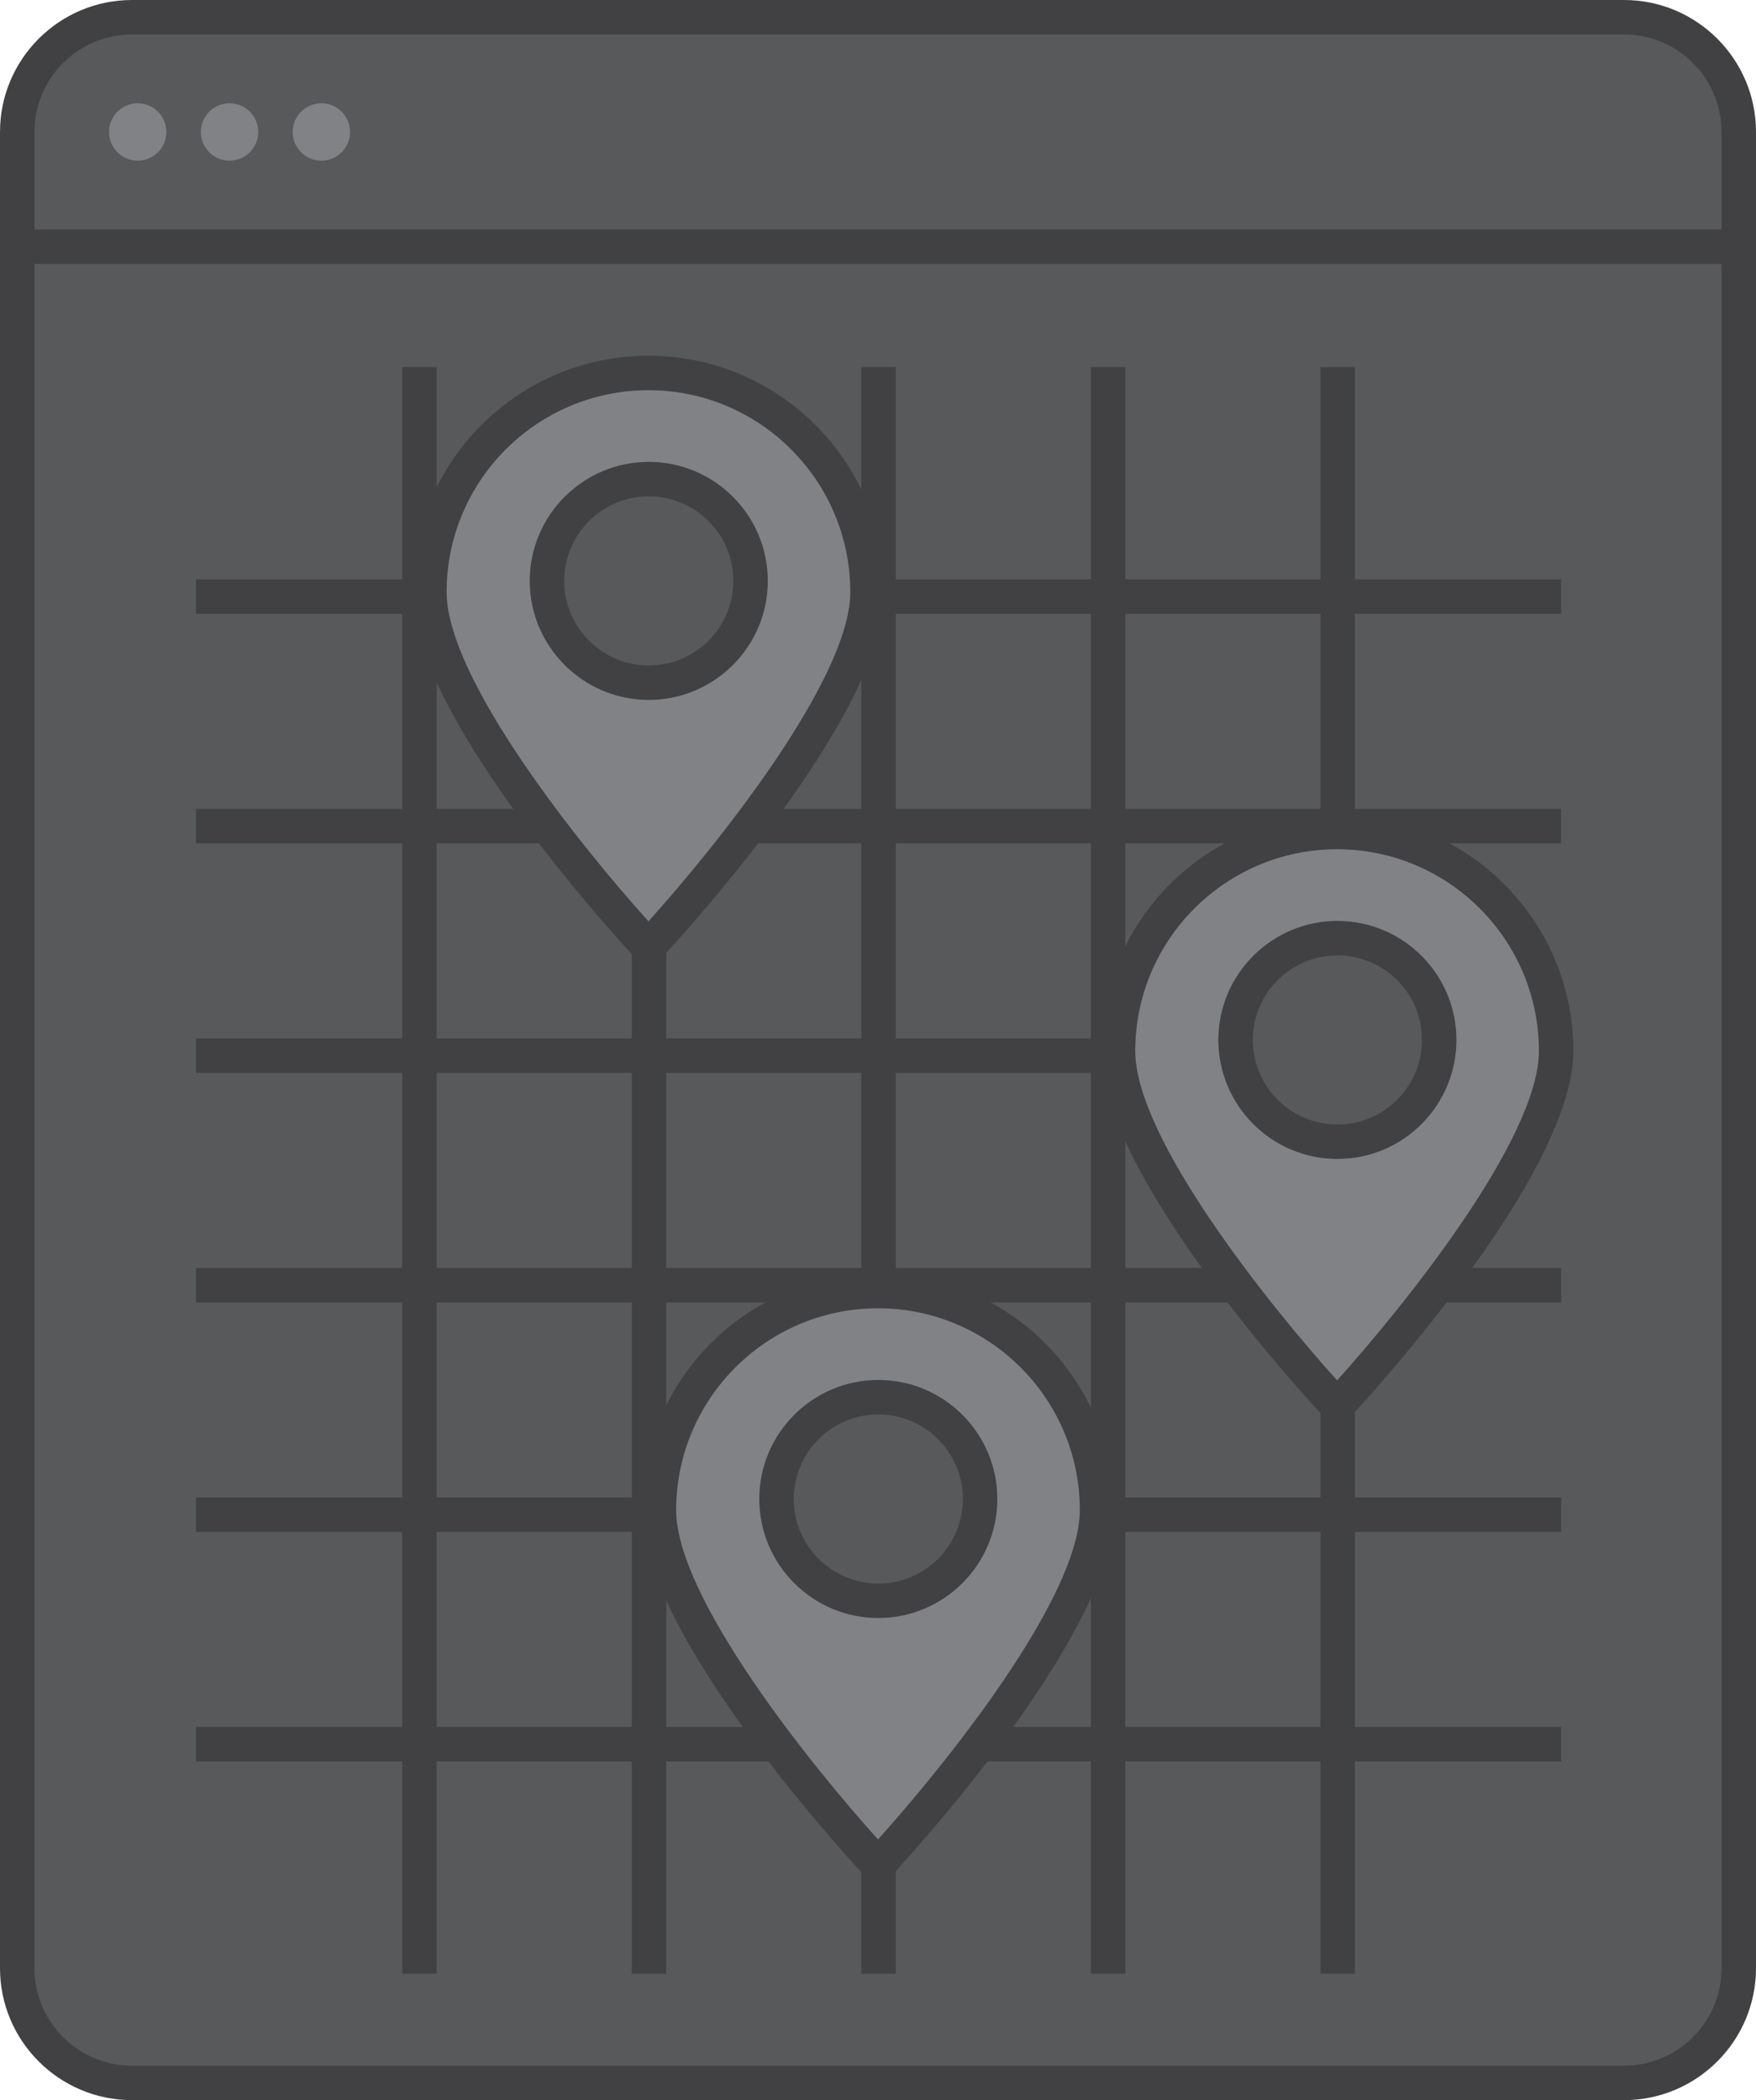 <?xml version="1.0" encoding="utf-8"?>
<!-- Generator: Adobe Illustrator 17.0.0, SVG Export Plug-In . SVG Version: 6.00 Build 0)  -->
<!DOCTYPE svg PUBLIC "-//W3C//DTD SVG 1.1//EN" "http://www.w3.org/Graphics/SVG/1.1/DTD/svg11.dtd">
<svg version="1.1" id="Layer_1" xmlns="http://www.w3.org/2000/svg" xmlns:xlink="http://www.w3.org/1999/xlink" x="0px" y="0px"
	 width="153px" height="183px" viewBox="0 0 153 183" enable-background="new 0 0 153 183" xml:space="preserve">
<g>
	<g>
		<g>
			<path fill="#58595B" d="M151.5,171.5c0,5.523-4.477,10-10,10h-130c-5.523,0-10-4.477-10-10v-160c0-5.523,4.477-10,10-10h130
				c5.523,0,10,4.477,10,10V171.5z"/>
		</g>
		<g>
			<g>
				<rect x="17.073" y="150.486" fill="#414042" width="118.949" height="3"/>
			</g>
			<g>
				<rect x="17.073" y="130.486" fill="#414042" width="118.949" height="3"/>
			</g>
			<g>
				<rect x="17.073" y="110.486" fill="#414042" width="118.949" height="3"/>
			</g>
			<g>
				<rect x="17.073" y="90.486" fill="#414042" width="118.949" height="3"/>
			</g>
			<g>
				<rect x="17.073" y="70.486" fill="#414042" width="118.949" height="3"/>
			</g>
			<g>
				<rect x="17.073" y="50.486" fill="#414042" width="118.949" height="3"/>
			</g>
			<g>
				<rect x="35.048" y="31.986" fill="#414042" width="3" height="140"/>
			</g>
			<g>
				<rect x="55.048" y="31.986" fill="#414042" width="3" height="140"/>
			</g>
			<g>
				<rect x="75.048" y="31.986" fill="#414042" width="3" height="140"/>
			</g>
			<g>
				<rect x="95.048" y="31.986" fill="#414042" width="3" height="140"/>
			</g>
			<g>
				<rect x="115.048" y="31.986" fill="#414042" width="3" height="140"/>
			</g>
		</g>
		<g>
			<g>
				<path fill="#808285" d="M75.586,51.586c0-10.541-8.545-19.086-19.086-19.086c-10.541,0-19.086,8.545-19.086,19.086
					S56.5,82.5,56.5,82.5S75.586,62.127,75.586,51.586z"/>
				<path fill="#414042" d="M56.5,84.694l-1.095-1.169c-0.796-0.85-19.492-20.931-19.492-31.939C35.913,40.234,45.148,31,56.5,31
					s20.586,9.234,20.586,20.586c0,11.009-18.695,31.09-19.491,31.939L56.5,84.694z M56.5,34c-9.697,0-17.587,7.889-17.587,17.586
					c0,7.64,11.813,22.303,17.587,28.696c5.772-6.396,17.586-21.062,17.586-28.696C74.086,41.889,66.197,34,56.5,34z"/>
			</g>
			<g>
				<circle fill="#58595B" cx="56.528" cy="50.617" r="8.871"/>
				<path fill="#414042" d="M56.528,60.988c-5.719,0-10.371-4.652-10.371-10.371c0-5.718,4.652-10.37,10.371-10.37
					c5.718,0,10.37,4.652,10.37,10.37C66.898,56.336,62.246,60.988,56.528,60.988z M56.528,43.247c-4.064,0-7.371,3.307-7.371,7.37
					c0,4.064,3.307,7.371,7.371,7.371c4.063,0,7.37-3.307,7.37-7.371C63.898,46.554,60.592,43.247,56.528,43.247z"/>
			</g>
		</g>
		<g>
			<g>
				<path fill="#808285" d="M135.586,91.586c0-10.541-8.545-19.086-19.086-19.086c-10.541,0-19.086,8.545-19.086,19.086
					S116.5,122.5,116.5,122.5S135.586,102.128,135.586,91.586z"/>
				<path fill="#414042" d="M116.5,124.694l-1.095-1.169c-0.796-0.85-19.492-20.931-19.492-31.939
					C95.913,80.234,105.148,71,116.5,71s20.586,9.234,20.586,20.586c0,11.009-18.695,31.09-19.491,31.939L116.5,124.694z M116.5,74
					c-9.697,0-17.587,7.889-17.587,17.586c0,7.64,11.813,22.303,17.587,28.696c5.772-6.396,17.586-21.062,17.586-28.696
					C134.086,81.889,126.197,74,116.5,74z"/>
			</g>
			<g>
				<circle fill="#58595B" cx="116.528" cy="90.617" r="8.871"/>
				<path fill="#414042" d="M116.528,100.988c-5.719,0-10.371-4.652-10.371-10.371c0-5.718,4.652-10.37,10.371-10.37
					c5.718,0,10.37,4.652,10.37,10.37C126.898,96.336,122.246,100.988,116.528,100.988z M116.528,83.247
					c-4.064,0-7.371,3.307-7.371,7.37c0,4.064,3.307,7.371,7.371,7.371c4.063,0,7.37-3.307,7.37-7.371
					C123.898,86.554,120.592,83.247,116.528,83.247z"/>
			</g>
		</g>
		<g>
			<g>
				<path fill="#808285" d="M95.586,131.586c0-10.541-8.545-19.086-19.086-19.086c-10.541,0-19.086,8.545-19.086,19.086
					c0,10.541,19.086,30.914,19.086,30.914S95.586,142.128,95.586,131.586z"/>
				<path fill="#414042" d="M76.5,164.694l-1.095-1.169c-0.796-0.85-19.492-20.931-19.492-31.939
					C55.913,120.234,65.148,111,76.5,111s20.586,9.234,20.586,20.586c0,11.009-18.695,31.09-19.491,31.939L76.5,164.694z M76.5,114
					c-9.697,0-17.587,7.889-17.587,17.586c0,7.64,11.813,22.303,17.587,28.696c5.772-6.396,17.586-21.062,17.586-28.696
					C94.086,121.889,86.197,114,76.5,114z"/>
			</g>
			<g>
				<circle fill="#58595B" cx="76.528" cy="130.617" r="8.871"/>
				<path fill="#414042" d="M76.528,140.988c-5.719,0-10.371-4.652-10.371-10.371c0-5.718,4.652-10.37,10.371-10.37
					c5.718,0,10.37,4.652,10.37,10.37C86.898,136.336,82.246,140.988,76.528,140.988z M76.528,123.247
					c-4.064,0-7.371,3.307-7.371,7.37c0,4.064,3.307,7.371,7.371,7.371c4.063,0,7.37-3.307,7.37-7.371
					C83.898,126.554,80.592,123.247,76.528,123.247z"/>
			</g>
		</g>
		<g>
			<g>
				<path fill="#414042" d="M141.5,183h-130C5.159,183,0,177.841,0,171.5v-160C0,5.159,5.159,0,11.5,0h130
					c6.341,0,11.5,5.159,11.5,11.5v160C153,177.841,147.841,183,141.5,183z M11.5,3C6.813,3,3,6.813,3,11.5v160
					c0,4.687,3.813,8.5,8.5,8.5h130c4.687,0,8.5-3.813,8.5-8.5v-160c0-4.687-3.813-8.5-8.5-8.5H11.5z"/>
			</g>
			<g>
				<rect x="1.5" y="20" fill="#414042" width="150" height="3"/>
			</g>
			<g>
				<circle fill="#808285" cx="12" cy="11.5" r="2.5"/>
			</g>
			<g>
				<circle fill="#808285" cx="20" cy="11.5" r="2.5"/>
			</g>
			<g>
				<circle fill="#808285" cx="28" cy="11.5" r="2.5"/>
			</g>
		</g>
	</g>
</g>
</svg>
